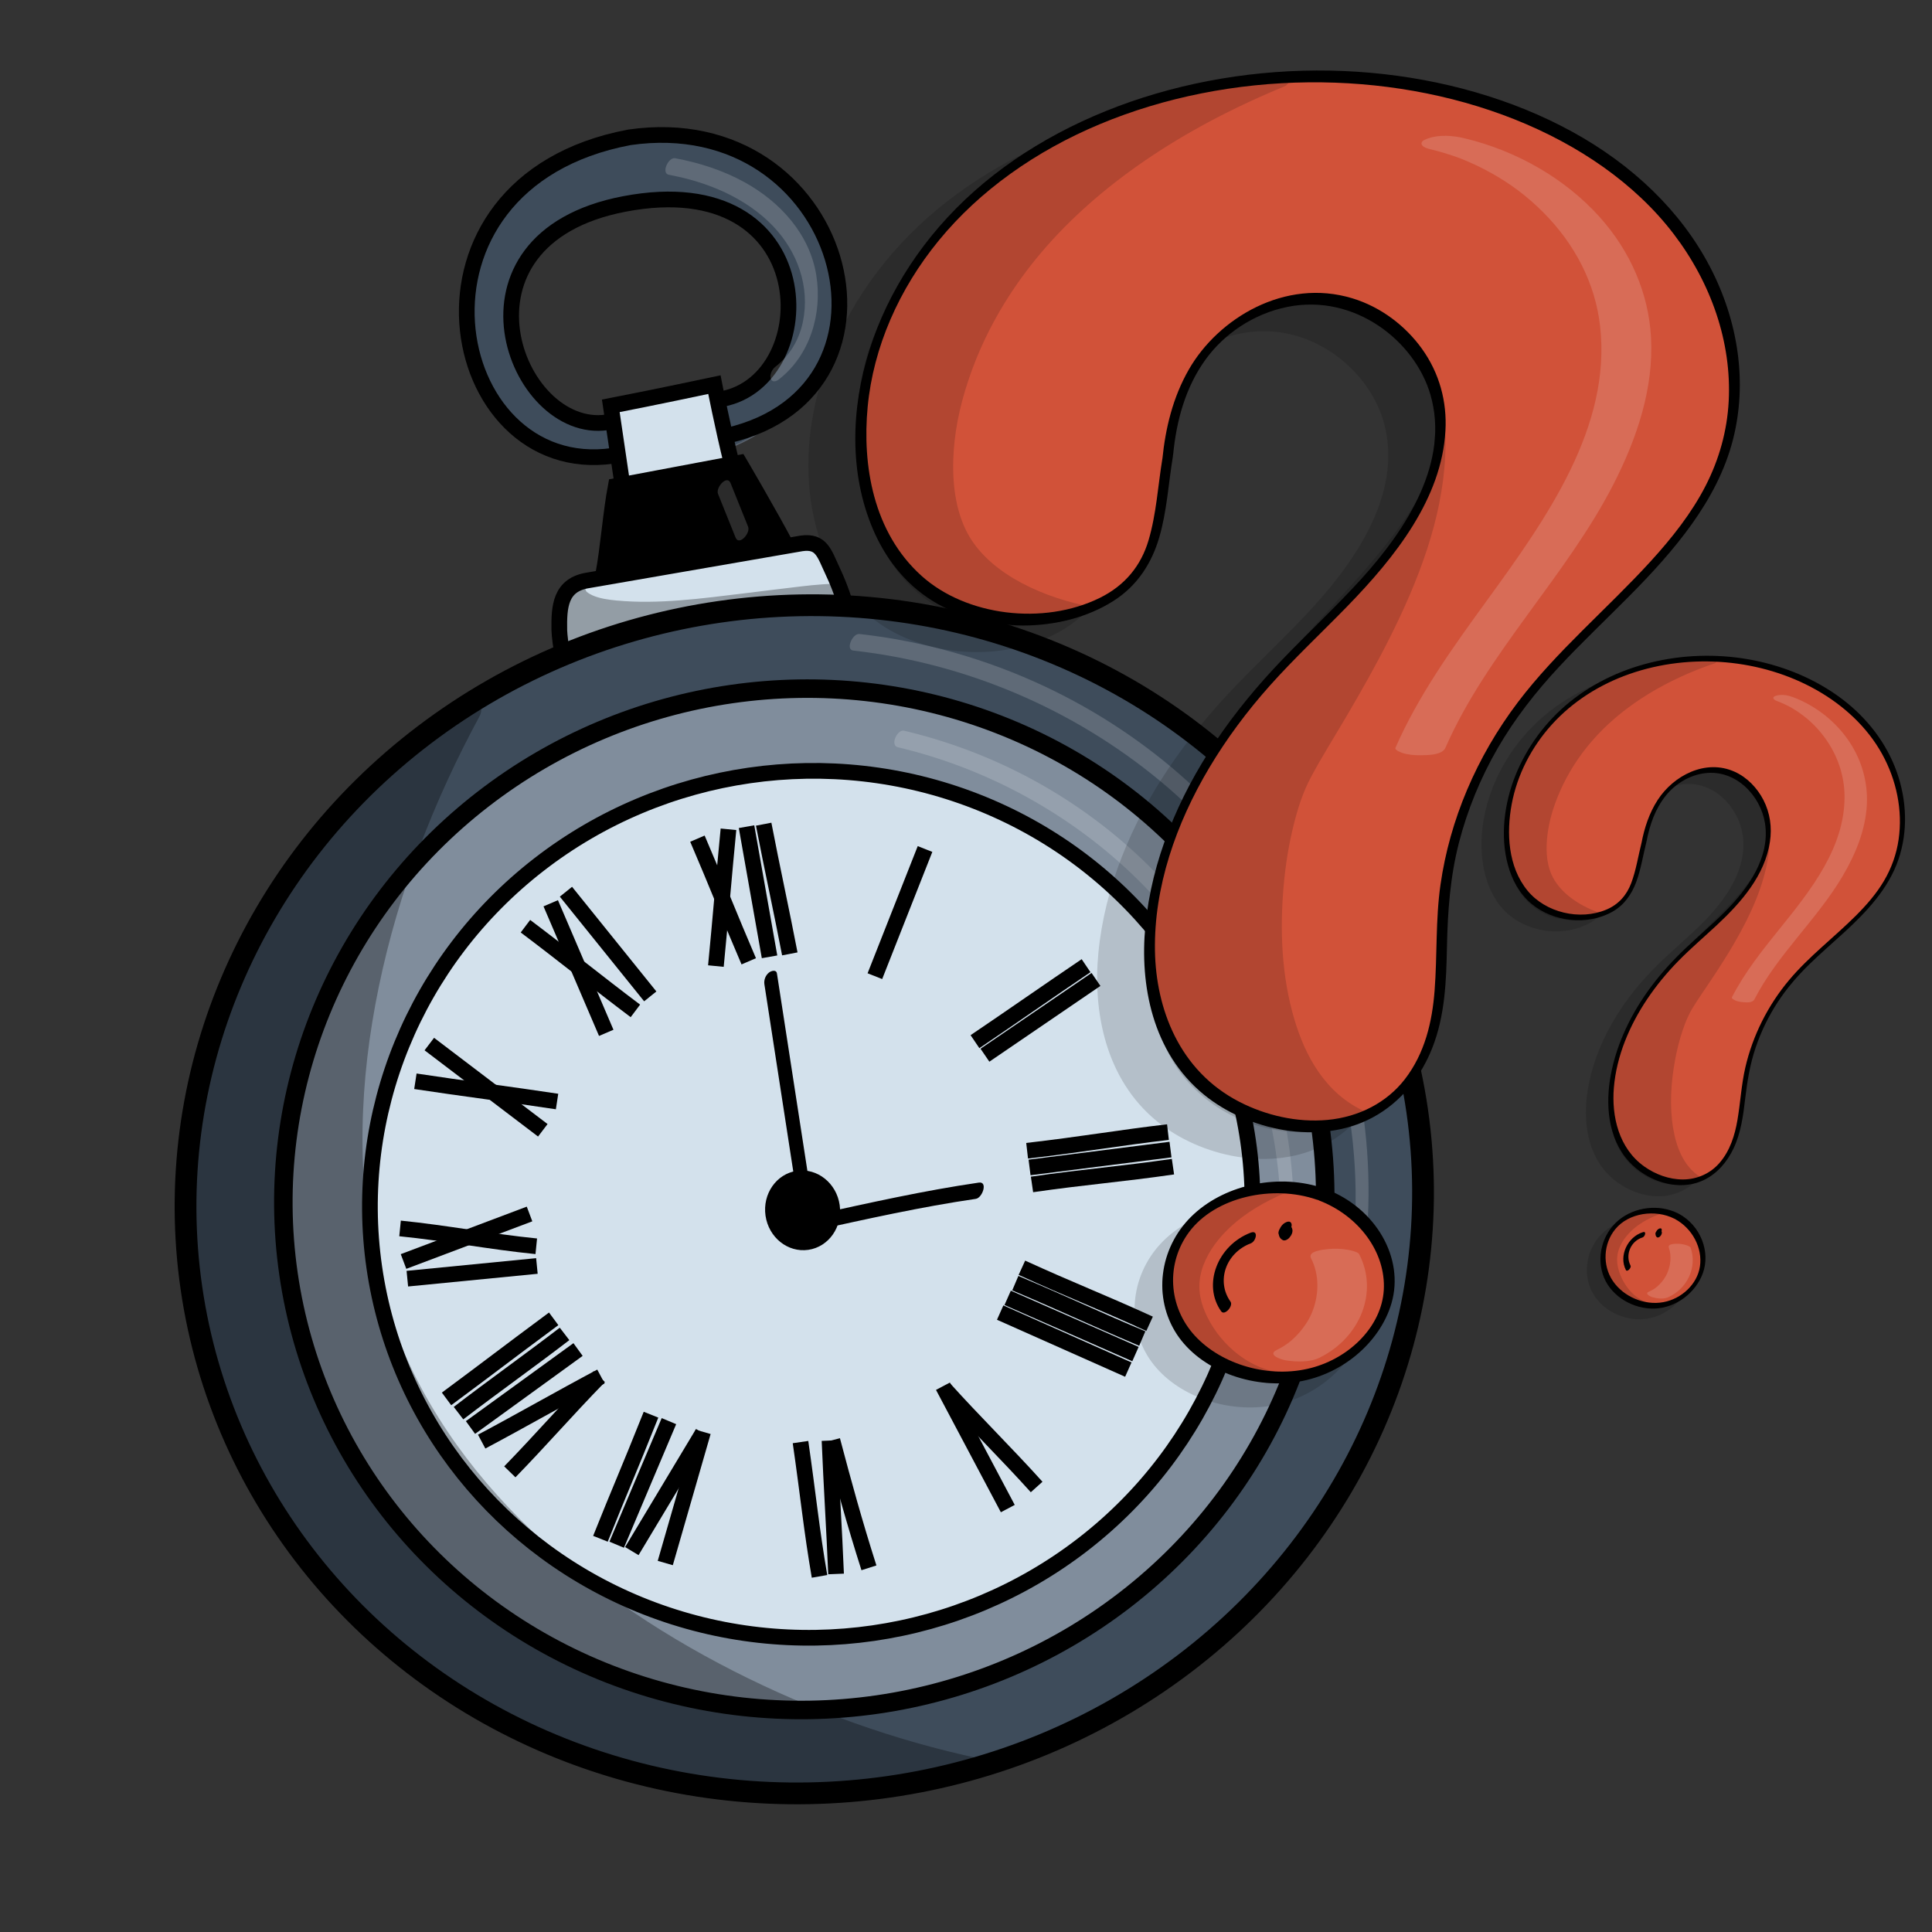 <?xml version="1.0" encoding="utf-8"?>
<!-- Generator: Adobe Adobe Illustrator 24.2.0, SVG Export Plug-In . SVG Version: 6.00 Build 0)  -->
<svg version="1.1" xmlns="http://www.w3.org/2000/svg" xmlns:xlink="http://www.w3.org/1999/xlink" x="0px" y="0px"
	 viewBox="0 0 1700.79 1700.79" style="enable-background:new 0 0 1700.79 1700.79;" xml:space="preserve">
<rect x="0" y="0" width="1700.79" height="1700.79" fill="#333333" stroke="none"/>
<style type="text/css">
	.st0{fill:#3E4C5B;stroke:#5B636E;stroke-width:1.062;stroke-miterlimit:10;}
	.st1{fill:#D3E1EC;stroke:#000000;stroke-width:13.818;stroke-miterlimit:10;}
	.st2{stroke:#000000;stroke-width:13.818;stroke-miterlimit:10;}
	.st3{fill:none;stroke:#000000;stroke-width:13.818;stroke-miterlimit:10;}
	.st4{fill:#3E4C5B;stroke:#000000;stroke-width:19.155;stroke-miterlimit:10;}
	.st5{fill:#808D9C;stroke:#000000;stroke-width:16.296;stroke-miterlimit:10;}
	.st6{stroke:#000000;stroke-width:1.431;stroke-miterlimit:10;}
	.st7{opacity:0.302;}
	.st8{opacity:0.169;}
	.st9{fill:#FFFFFF;}
	.st10{opacity:0.149;}
	.st11{fill:#D15238;}
	.st12{fill:#D15239;}
</style>
<g id="Ebene_4">
</g>
<g id="Ebene_8">
	<path class="st0" d="M643.28,393.65c55.04-21.27,92.64-78.63,90.6-135.83s-42.64-110.59-97.72-130.78s-121.48-6.94-165.52,31.61
		s-64.45,100.27-53.28,156.39c10.55,53.04,68.64,92.27,123.94,83.03c-2.33-9.32-4.67-18.64-7-27.96
		c-42.37-1.62-78.2-39.11-81.2-80.1c-3-40.99,23.77-81.52,61.55-100.56s84.31-17.9,123.13-1.65c32.69,13.69,55.08,47.54,54.35,82.18
		c-0.73,34.64-24.54,67.99-57.8,80.95C637.72,365.23,641.11,379.51,643.28,393.65z"/>
</g>
<g id="Ebene_6">
	<path class="st1" d="M547.04,420.7c-2.91-19.76-6.43-43.66-9.34-63.43c35.54-6.83,91.21-18.66,91.21-18.66s7.43,38.09,15.3,69.7"/>
	<path class="st1" d="M495.46,576.17c-1.51-3.57-3.02-17.75-3.08-21.38c-0.32-20.38,0.54-40.32,25.89-43.99l187.2-32.42
		c17.8-2.58,20.13,8.68,27.57,24.48c3.7,7.85,7.52,17.18,10.72,27.57"/>
	<path class="st2" d="M530.88,506.6c4.5-23.54,6.73-55.2,11.22-78.74c34.44-6.46,108.84-20.51,108.84-20.51s27.01,46,41.36,73.32"/>
	<path class="st3" d="M635.94,351.19c88.31-16.84,88.43-204.95-86.22-171.66c-162.02,30.89-96.31,204-15.45,192.28"/>
	<path class="st3" d="M640.61,383.44C812.25,343.62,743.82,93.39,554,120.91C341,161.13,391.04,422.79,539.68,401.24"/>
	<path class="st2" d="M687.93,1044.85c-32.51,4.71-26.22,46.16,4.89,39.8C721.73,1078.74,721.11,1038.33,687.93,1044.85z"/>
	<path class="st2" d="M662.99,869.37c-15.23,62.14-8.16,127.63,24.38,179.72C707.69,987.19,693.66,931.09,662.99,869.37z"/>
	<path class="st2" d="M675.55,1065.11c-47.09-5.02-66.43-5.36-133.66,21.17C607.68,1090.1,629.44,1087.41,675.55,1065.11z"/>
</g>
<g id="Ebene_5">
	
		<ellipse transform="matrix(0.99 -0.143 0.143 0.99 -144.041 112.527)" class="st4" cx="708.28" cy="1055.09" rx="545" ry="522.38"/>
	
		<ellipse transform="matrix(0.99 -0.143 0.143 0.99 -144.041 112.526)" class="st5" cx="708.28" cy="1055.09" rx="458.66" ry="449.25"/>
	
		<ellipse transform="matrix(0.99 -0.143 0.143 0.99 -144.608 113.445)" class="st1" cx="714.37" cy="1059.49" rx="388.51" ry="381.34"/>
</g>
<g id="Ebene_7">
	<path class="st3" d="M736.01,1385.6c-1.6-39.43-4.15-77.98-5.75-117.42"/>
	<path class="st3" d="M764.95,1380.2c-12.98-40.7-22.09-74.12-32.22-112.37"/>
	<path class="st3" d="M704.71,1269.5c6.6,45.5,9.78,78.12,16.74,118.22"/>
	<path class="st3" d="M585.66,1375.97c11.09-38.49,22.19-76.98,33.28-115.48"/>
	<path class="st3" d="M528.58,1354.63c17.24-43.25,24.24-58.34,44.52-109.24"/>
	<path class="st3" d="M542.89,1359.86c18.02-42.98,31.3-73.77,45.99-108.8"/>
	<path class="st3" d="M556.22,1365.46c20.81-34.65,41.62-69.3,62.43-103.95"/>
	<path class="st3" d="M887.19,1328.04c-19.03-35.91-25.43-47.97-57.1-107.71"/>
	<path class="st3" d="M880.48,1155.51c37.6,16.73,75.21,33.45,112.81,50.18"/>
	<path class="st3" d="M887.08,1142.53c36.74,16.26,75.76,33.24,112.5,49.5"/>
	<path class="st3" d="M893.8,1129.59c50.84,21.64,59.24,26.42,111.76,48.78"/>
	<path class="st3" d="M899.61,1116.04c44.23,20.21,69.39,29.65,112.4,49.31"/>
	<path class="st3" d="M912.58,1309.04c-25.78-28.7-55.69-58.1-81.47-86.8"/>
	<path class="st3" d="M904.2,1013.03c49.09-5.66,82.45-11.61,123.99-16.4"/>
	<path class="st3" d="M906.34,1027.74c41.36-5.25,82.72-10.5,124.08-15.74"/>
	<path class="st3" d="M908.5,1042.69c45.62-6.61,78.97-9.11,124.09-15.65"/>
	<path class="st3" d="M867.07,928.92c32.59-22.23,65.17-44.47,97.76-66.7"/>
	<path class="st3" d="M858.3,917.01c32.14-21.7,65.65-45.19,97.79-66.89"/>
	<path class="st3" d="M770.18,859.35c20.58-51.93,21.41-54.59,44.15-111.95"/>
	<path class="st3" d="M613.96,738.29c16.47,38.37,28.7,69.61,45.18,107.98"/>
	<path class="st3" d="M630.22,850.46c4.07-41.68,7-78.74,11.07-120.42"/>
	<path class="st3" d="M657.19,727.74c6.75,38.19,13.51,76.39,20.26,114.58"/>
	<path class="st3" d="M672.28,725.55c7.28,37.9,15.73,76.28,23.01,114.18"/>
	<path class="st3" d="M462.56,815.36c33.56,25.24,63.23,49.32,96.79,74.56"/>
	<path class="st3" d="M533.69,909.24c-16.29-38.02-32.58-76.05-48.87-114.07"/>
	<path class="st3" d="M498.22,785.01c24.74,30.71,49.48,61.42,74.22,92.13"/>
	<path class="st3" d="M365.68,951.87c39.03,5.96,85.68,11.87,124.71,17.83"/>
	<path class="st3" d="M477.85,995.03c-33.3-25.31-66.61-50.61-99.91-75.92"/>
	<path class="st3" d="M355.24,1110.53c36.98-13.94,73.96-27.89,110.93-41.83"/>
	<path class="st3" d="M352.18,1081.42c40.72,4.07,79.18,11.64,119.91,15.71"/>
	<path class="st3" d="M358.59,1125.65c38.02-3.73,76.04-7.45,114.06-11.18"/>
	<path class="st3" d="M424.02,1269.08c36.25-19.28,68.76-38.02,105.01-57.3"/>
	<path class="st3" d="M414.18,1256.67c31.56-22.88,63.13-45.77,94.69-68.65"/>
	<path class="st3" d="M403.64,1244.03c30.05-23.1,63.3-46.66,93.35-69.76"/>
	<path class="st3" d="M393.1,1231.49c42.74-31.67,47.69-35.94,94.32-70.49"/>
	<path class="st3" d="M448.81,1295.7c28.19-28.98,48.73-52.95,78.77-83.84"/>
</g>
<g id="Ebene_9">
	<g>
		<g>
			<path d="M672.92,866.52c10.07,65.25,20.14,130.5,30.2,195.75c0.59,3.81,5.14,2.37,7.09,0.79c3.01-2.44,4.54-6.53,3.96-10.29
				c-10.07-65.25-20.14-130.5-30.2-195.75c-0.59-3.81-5.14-2.37-7.09-0.79C673.87,858.66,672.34,862.76,672.92,866.52L672.92,866.52
				z"/>
		</g>
	</g>
	<g>
		<g>
			<path d="M715.47,1083.57c47.64-10.45,95.25-21.14,143.55-28.18c5.89-0.86,10.86-15.51,2.7-14.32
				c-48.29,7.04-95.9,17.74-143.55,28.18C712.36,1070.52,707.53,1085.31,715.47,1083.57L715.47,1083.57z"/>
		</g>
	</g>
	
		<ellipse transform="matrix(0.99 -0.143 0.143 0.99 -145.449 112.415)" class="st6" cx="706.8" cy="1064.79" rx="32.25" ry="34.42"/>
</g>
<g id="Ebene_10">
	<g class="st7">
		<path d="M417.87,628.44c-95.32,175.61-146.32,402.76-61.23,581.65s304.59,303.34,503.44,345.4
			c-495.35,71.81-756.2-267.35-677.1-592.57c33.94-139.55,103.38-248.8,226.23-341.43"/>
		<g>
			<path d="M413.73,626.05c-41.5,76.61-73.31,158.93-91.16,244.3c-17.31,82.79-21.31,169.56-2.86,252.52
				c17.09,76.88,55.02,146.28,107.46,204.72c52.04,58,115.64,105.17,183.61,142.88c68.95,38.25,143.23,67.31,219.78,86.17
				c8.89,2.19,17.82,4.23,26.78,6.13c1.36-4.82,2.73-9.63,4.09-14.45c-58.43,8.42-117.64,11.73-176.6,8.17
				c-51.81-3.13-103.37-11.56-153.14-26.39c-44.4-13.23-87.33-31.79-127.08-55.64c-36.88-22.12-71.03-48.85-100.88-79.83
				c-28.38-29.46-52.91-62.6-72.64-98.44c-19.32-35.1-33.85-72.76-43.33-111.68c-9.58-39.34-13.82-79.86-12.88-120.33
				c1.02-43.99,8.63-87.38,20.8-129.62c15.43-53.58,37.62-105.07,67.68-152.1c30.56-47.81,68.98-90.18,112.03-127.03
				c11.5-9.84,23.32-19.28,35.39-28.4c2.7-2.04,5.1-6.9,3.96-10.29c-1.23-3.65-4.72-2.59-7.09-0.79
				c-47.65,36.01-91.31,77.6-127.31,125.38c-34.3,45.52-61.38,96.1-80.89,149.63c-16.94,46.47-29.34,95.05-33.95,144.36
				c-3.9,41.71-2.54,83.69,4.33,125.02c6.73,40.48,18.85,80.02,36,117.3c17.33,37.66,39.54,72.93,66.17,104.72
				c27.63,32.97,59.8,62.14,95.07,86.75c38,26.51,79.6,47.7,123.08,63.63c47.96,17.57,98.08,28.92,148.79,34.78
				c57.6,6.66,115.83,6.27,173.5,0.72c15.48-1.49,30.91-3.38,46.3-5.59c4.92-0.71,11.03-12.97,4.09-14.45
				c-75.3-16-148.46-42.23-217.04-77.15c-68.89-35.09-134.05-79.31-188.68-134.27c-53.31-53.64-95.58-117.56-117.65-190.26
				c-24.16-79.6-25.08-164.64-11.8-246.29c13.68-84.11,41.9-165.86,80.03-241.95c4.62-9.23,9.41-18.37,14.32-27.45
				c1.32-2.43,3.02-7.45-0.16-9.29C418.77,619.76,415.01,623.7,413.73,626.05L413.73,626.05z"/>
		</g>
	</g>
	<g class="st7">
		<path d="M508.66,522.3c10.22,34.8,204.21-4.67,223.07-0.57c-17.38,0.52-216.22,42.63-232.37,44.97
			c-13.42,1.95-2.32-37.93,9.48-44.49c4.02,2.23-0.17,15.55,3.85,17.78"/>
		<g>
			<path d="M503.13,527.05c3.27,10.43,15.97,13.44,25.43,15.03c16.43,2.77,33.48,2.23,50.06,1.41
				c38.98-1.92,77.67-7.43,116.38-12.08c7.25-0.87,15.05-1.8,21.71-2.31c3.96-0.3,8.34-0.89,12.28-0.08
				c1.83-4.86,3.65-9.71,5.48-14.57c-12.29,0.45-24.8,3.66-36.83,5.92c-22.34,4.19-44.63,8.65-66.92,13.13
				c-40.71,8.18-81.34,16.85-122.13,24.63c-2.24,0.43-4.48,0.87-6.73,1.23c-2.06,0.34-2.47-0.32-2.8-2.45
				c-0.85-5.47,1.19-11.7,3.1-16.75c1.11-2.94,2.22-5.36,3.91-8.06c0.83-1.32,2.18-2.89,2.88-3.31c-1.36,0.11-2.73,0.22-4.09,0.33
				c1.02,0.76,0.12,7.15,0.18,8.44c0.17,3.59,0.65,7.06,3.67,9.34c5,3.77,13.32-9.76,7.96-13.79c-1.02-0.76-0.12-7.15-0.18-8.44
				c-0.17-3.59-0.65-7.06-3.67-9.34c-1.07-0.81-3.1-0.26-4.09,0.33c-11.14,6.69-16.74,21.41-19.67,33.42
				c-1.85,7.61-4.43,26.02,8.34,24.86c12.9-1.18,25.95-4.9,38.61-7.46c48.76-9.85,97.47-19.98,146.33-29.38
				c10.28-1.98,20.57-3.93,30.89-5.72c3.56-0.62,7.12-1.22,10.69-1.74c1.19-0.17,2.39-0.33,3.58-0.48c0.46-0.06,0.93-0.1,1.39-0.15
				c-1.94,0.2-0.36,0.04,0.09,0.02c5.56-0.2,13.07-13.03,5.48-14.57c-3.29-0.67-6.88-0.28-10.2-0.07c-6.18,0.4-12.35,1.07-18.5,1.77
				c-17.02,1.93-34.01,4.2-51.02,6.23c-36.79,4.4-75.04,9.76-112.13,6.23c-6.58-0.63-13.86-1.63-19.55-3.91
				c-2.3-0.92-4.55-2.06-6.48-3.64c-0.6-0.49-2.26-3.01-2.42-3.52C511.77,509.84,501.34,521.34,503.13,527.05L503.13,527.05z"/>
		</g>
	</g>
</g>
<g id="Ebene_11">
	<g class="st8">
		<g>
			<path class="st9" d="M751.13,572.71c98.63,11,193.41,51.24,269.86,114.54c78.7,65.17,134.49,155.06,158.77,254.26
				c13.8,56.37,17.35,115.24,9.73,172.8c-0.4,3,0.54,6.42,4.23,5.74c3.46-0.63,6.5-5.34,6.93-8.58
				c13.84-104.59-7.43-212.42-59.29-304.26c-50.14-88.79-129.02-159.3-221.04-202.65c-51.55-24.29-107.08-40.13-163.72-46.44
				C750.48,557.46,744.08,571.93,751.13,572.71L751.13,572.71z"/>
		</g>
	</g>
	<g class="st8">
		<g>
			<path class="st9" d="M790.38,657.82c78.89,18.66,152.83,59.17,210.69,116c60.78,59.7,102.22,136.8,118.66,220.4
				c9.41,47.86,10.4,97.33,2.71,145.5c-0.48,3.01,0.6,6.41,4.23,5.74c3.53-0.65,6.41-5.33,6.93-8.58
				c14.08-88.22,0.1-179.76-39.28-259.92c-37.13-75.58-97.23-138.55-169.44-181.56c-40.04-23.85-83.68-41.42-129.04-52.15
				C789.97,641.85,783.26,656.13,790.38,657.82L790.38,657.82z"/>
		</g>
	</g>
	<g class="st8">
		<g>
			<path class="st9" d="M588.87,153.88c33.58,6.23,67.71,20.14,91.68,45.21c21.48,22.47,32.67,53.35,26.24,84.28
				c-3.29,15.83-11.55,29.68-24.34,39.62c-2.68,2.08-5.11,6.87-3.96,10.29c1.22,3.62,4.73,2.62,7.09,0.79
				c27.56-21.4,38.39-57.84,33.06-91.55c-5.73-36.21-31.7-64.67-62.97-81.97c-19.01-10.52-40.01-17.3-61.32-21.25
				C588.34,138.19,581.75,152.56,588.87,153.88L588.87,153.88z"/>
		</g>
	</g>
	<g class="st8">
		<g>
			<path class="st9" d="M632.08,434.77c5.16,12.82,10.31,25.64,15.47,38.46c3.07,7.63,13.29-3.94,11.05-9.5
				c-5.16-12.82-10.31-25.64-15.47-38.46C640.06,417.64,629.84,429.21,632.08,434.77L632.08,434.77z"/>
		</g>
	</g>
	<g>
		<g id="Ebene_2_Kopie">
			<g class="st10">
				<path d="M1140,1073.07c37.46,14.04,62.1,49.92,58.27,84.84c-3.83,34.92-35.84,66.23-75.7,74.03
					c-39.86,7.8-84.52-8.51-105.61-38.56c-21.09-30.05-17-71.55,9.66-98.14c26.66-26.59,73.89-36.23,111.65-22.81"/>
				<g>
					<path d="M1136.7,1077.97c35.17,13.44,59.06,45.76,57.1,78.93c-1.86,31.36-29.4,59.56-64.06,68.57
						c-36.55,9.51-78.7-2.81-102.21-28.36c-23.66-25.71-25.61-63.71-5.13-91.3c23.03-31.01,73.77-41.98,112.59-28.46
						c5.13,1.79,11.4-8.13,6.6-9.81c-39.26-13.68-86.04-4.07-114.85,22.35c-29.44,27-36.45,70.03-16.98,102.94
						c18.99,32.09,63.15,50.33,104.26,45.38c41.97-5.05,76.44-35.06,86.56-69.71c11.61-39.7-13.82-83.72-57.28-100.34
						C1138.26,1066.24,1131.89,1076.14,1136.7,1077.97L1136.7,1077.97z"/>
				</g>
			</g>
			<g class="st10">
				<path d="M986.72,425.23c3.17-32.49,12.28-65.38,33.81-92.24c21.53-26.86,57.06-46.87,95.05-46.66
					c55.07,0.3,100.64,43.89,109.12,90.59s-12.92,94.06-43.44,133.39c-30.52,39.34-70.02,72.88-103.87,110.16
					c-55.14,60.74-95.52,132.89-104.96,209.46c-6.2,50.3,2.53,104.7,40.14,143.65c37.6,38.96,109.44,55.73,157.91,26.95
					c30.76-18.26,46.67-50.38,52.64-82.06s3.56-64.05,5.97-96.07c4.95-66.06,30.9-130.87,74.29-185.6
					c53.73-67.78,134.12-121.42,167.07-198.35c34.88-81.45,6.75-177.48-60.26-242.47c-67-64.99-168.08-100.14-269.06-104.73
					c-110.98-5.04-225.09,26.22-307.02,90.65s-128.6,162.43-115.13,257.09c5.31,37.31,20.65,75.18,52.8,100.7
					c42.35,33.63,111.66,38.87,160.21,12.13s45.77-72.85,54.57-125.52"/>
				<g>
					<path d="M991.47,422.97c2.9-28.89,10.53-58.2,28.53-83.09c16.13-22.31,41.96-40.22,72.05-46.26
						c59.34-11.92,112.13,30.14,125.82,77.19c17.11,58.78-20.22,117.69-61.02,162.54c-22.08,24.28-46.47,46.9-69.27,70.68
						c-21.72,22.65-41.59,46.59-58.65,72.04c-33.36,49.76-56.43,105.2-61.98,162.62c-4.98,51.53,5.97,111.07,51.51,148.37
						c38.22,31.29,101.33,45.42,148.46,20.21c25.82-13.82,42.93-36.79,52.56-61.14c11.36-28.71,12.36-59.18,12.98-89.21
						c0.63-30.92,2.75-61.34,10.56-91.63c7.42-28.77,18.89-56.88,34.16-83.28c14.86-25.68,33.34-49.4,54.2-71.76
						c19.72-21.15,40.95-41.21,61.4-61.83c40.11-40.42,77.53-84.42,91.26-137.17c13.29-51.06,4.7-105.5-20.11-153.01
						c-25.63-49.08-68.23-89.66-120.86-118.61c-53.15-29.22-115.03-46.49-177.68-52.08c-63.54-5.68-128.72,0.63-189.17,18.36
						c-60.24,17.66-115.86,46.7-160.14,86.1c-43.68,38.87-75.51,87.37-92.02,139.45c-16.12,50.84-18.17,108.31,3.25,158.28
						c10.49,24.47,27.48,47.33,52.38,62.75c22.95,14.22,51.59,21.54,79.8,21.57c28.28,0.02,56.61-7.11,79.44-21.63
						c21.48-13.66,33.82-33.92,40.22-55.81c6.81-23.31,8.11-47.59,12.03-71.32c1.21-7.34-8.45-2.83-9.26,2.02
						c-3.95,23.92-5.23,48.41-12.21,71.9c-6.44,21.68-20.15,39.43-43.06,50.66c-49.51,24.26-117.43,15.93-156.77-19.51
						c-42.75-38.52-52.21-97.7-47.4-148.68c4.95-52.42,27.49-103.72,62.73-146.65c36.12-44.03,85.33-78.71,141.64-102.26
						c56.94-23.81,120.38-36.2,183.66-36.84c62.3-0.63,124.96,10.1,181.55,32.62c55.97,22.28,105.94,56.3,139.93,100.81
						c33.04,43.26,51.16,95.36,48.49,147.2c-1.33,25.83-8.29,51.17-20.46,74.82c-12.27,23.85-29.45,45.62-48.12,66.08
						c-38.25,41.94-83.12,79.37-117.03,124.2c-36.41,48.12-59.93,103.62-68.1,160.56c-4.44,31.01-2.79,62.22-5.2,93.33
						c-2.1,27.19-8.42,55.02-26.27,78.07c-15.63,20.19-40.03,33.14-68.12,35.73c-26.8,2.47-54.35-4.06-77.28-15.83
						c-53.37-27.4-73.67-82.39-74.51-133.16c-0.92-55.85,18.43-111.7,47.86-161.11c15.13-25.39,33.06-49.52,53.24-72.16
						c21.35-23.95,45.14-46.19,67.67-69.31c43.16-44.27,83.57-95.54,86.95-155.1c1.44-25.46-5.13-50.62-20.81-72.37
						c-14.16-19.65-35.52-36.47-61.13-44.25c-59.48-18.09-118.18,17.79-143.89,62.58c-14.15,24.65-20.61,51.65-23.35,78.87
						c-0.26,2.55,2.58,3.36,4.85,2.4C989.76,428.66,991.21,425.59,991.47,422.97L991.47,422.97z"/>
				</g>
			</g>
			<g class="st10">
				<path d="M1079.16,1150.15c-14.86-20.25-3.71-50.91,21.94-60.32"/>
				<g>
					<path d="M1083.25,1145.87c-12.67-17.79-4.46-42.85,17.93-51.37c4.66-1.77,6.99-12.07-0.18-9.34
						c-29.1,11.07-42.65,45.8-25.94,69.26C1078.01,1158.58,1085.94,1149.67,1083.25,1145.87L1083.25,1145.87z"/>
				</g>
			</g>
			<g class="st10">
				<path d="M1072.27,1119.52c2.06-0.29,3.7,2.27,2.31,3.6c-2.56-1.21-2.71-4.89-0.26-6.26"/>
				<g>
					<path d="M1070,1124.7c0.67-0.05,0.62,0.18,0.19-0.12c0.61,0.43-0.26-0.41,0.06-0.05c0.28,0.32,0.23,0.56,0.09-0.07
						c0.04,0.09,0.06,0.17,0.1,0.26c-0.38-1.61,0.19-3.13,1.72-4.55c1.91-0.66,3.82-1.31,5.73-1.96c-0.19-0.1-0.37-0.2-0.55-0.32
						c0.7,0.48,0.15,0.09,0.04-0.11c-0.26-0.49,0.26,0.66,0.05,0.14c-0.32-0.77-0.04,0.15-0.08,0.14c-0.1-0.03,0.04-0.51-0.03-0.57
						c0.07,0.06-0.15,1.13,0,0.41c-0.15,0.75-0.52,1.43-1.01,2.06c-0.14,0.17-1.38,1.26-0.7,0.84c2.32-1.43,4.13-4.91,3.28-7.32
						c-0.94-2.68-3.96-1.74-5.88-0.57c-4.94,3.04-7.99,11.8-1.75,15.1c1.93,1.02,4.63-0.71,5.73-1.96c2.09-2.37,3.63-5.51,2.42-8.48
						c-0.7-1.74-2.59-3.41-4.89-3.24c-3.06,0.22-5.48,2.39-6.45,4.85c-0.47,1.17-0.83,2.49-0.4,3.72
						C1067.98,1123.72,1068.84,1124.78,1070,1124.7L1070,1124.7z"/>
				</g>
			</g>
		</g>
		<g id="Ebene_2_1_">
			<g>
				<path class="st11" d="M1164.38,1051.86c37.46,14.04,62.1,49.92,58.27,84.84c-3.83,34.92-35.84,66.23-75.7,74.03
					c-39.86,7.8-84.52-8.51-105.61-38.56c-21.09-30.05-17-71.55,9.66-98.14c26.66-26.59,73.89-36.23,111.65-22.81"/>
				<g>
					<path d="M1161.08,1056.77c35.17,13.44,59.06,45.76,57.1,78.93c-1.86,31.36-29.4,59.56-64.06,68.57
						c-36.55,9.51-78.7-2.81-102.21-28.36c-23.66-25.71-25.61-63.71-5.13-91.3c23.03-31.01,73.77-41.98,112.59-28.46
						c5.13,1.79,11.4-8.13,6.6-9.81c-39.26-13.68-86.04-4.07-114.85,22.35c-29.44,27-36.45,70.03-16.98,102.94
						c18.99,32.09,63.15,50.33,104.26,45.38c41.97-5.05,76.44-35.06,86.56-69.71c11.61-39.7-13.82-83.72-57.28-100.34
						C1162.63,1045.03,1156.27,1054.93,1161.08,1056.77L1161.08,1056.77z"/>
				</g>
			</g>
			<g>
				<path class="st12" d="M1028.05,401.78c3.17-32.49,12.29-65.38,33.81-92.24c21.53-26.86,57.06-46.87,95.05-46.66
					c55.07,0.3,100.64,43.89,109.12,90.59c8.48,46.7-12.92,94.06-43.44,133.39c-30.52,39.34-70.02,72.88-103.87,110.16
					c-55.14,60.74-95.52,132.89-104.96,209.46c-6.2,50.3,2.53,104.7,40.14,143.65c37.6,38.95,109.44,55.73,157.91,26.95
					c30.76-18.26,46.67-50.38,52.64-82.06c5.98-31.68,3.56-64.05,5.97-96.07c4.95-66.06,30.9-130.87,74.29-185.6
					c53.73-67.78,134.12-121.42,167.07-198.35c34.88-81.45,6.75-177.48-60.26-242.47c-67-64.99-168.08-100.14-269.06-104.73
					C1071.51,62.75,957.4,94,875.47,158.43s-128.62,162.44-115.16,257.1c5.31,37.31,20.65,75.18,52.8,100.7
					c42.35,33.63,111.66,38.87,160.21,12.13c48.55-26.74,45.77-72.85,54.57-125.52"/>
				<g>
					<path d="M1032.81,399.51c2.9-28.89,10.53-58.2,28.53-83.09c16.13-22.31,41.96-40.22,72.05-46.26
						c59.34-11.92,112.13,30.14,125.82,77.19c17.11,58.78-20.22,117.69-61.02,162.54c-22.08,24.28-46.47,46.9-69.27,70.68
						c-21.72,22.65-41.59,46.59-58.65,72.03c-33.36,49.76-56.43,105.2-61.98,162.62c-4.98,51.53,5.97,111.07,51.51,148.37
						c38.22,31.29,101.33,45.42,148.46,20.21c25.82-13.82,42.93-36.79,52.56-61.14c11.36-28.71,12.36-59.18,12.98-89.21
						c0.63-30.92,2.75-61.34,10.56-91.63c7.42-28.77,18.89-56.88,34.16-83.28c14.86-25.68,33.34-49.4,54.2-71.76
						c19.72-21.15,40.95-41.21,61.4-61.83c40.11-40.42,77.53-84.42,91.26-137.17c13.29-51.06,4.7-105.5-20.11-153.01
						c-25.63-49.08-68.23-89.66-120.86-118.61c-53.15-29.22-115.03-46.49-177.68-52.08c-63.54-5.68-128.72,0.63-189.17,18.36
						c-60.24,17.66-115.86,46.7-160.14,86.1c-43.68,38.87-75.51,87.37-92.02,139.45c-16.12,50.84-18.17,108.31,3.25,158.28
						c10.49,24.47,27.48,47.33,52.38,62.75c22.95,14.22,51.59,21.54,79.8,21.57c28.28,0.02,56.61-7.11,79.44-21.63
						c21.48-13.66,33.82-33.92,40.22-55.81c6.81-23.31,8.11-47.59,12.03-71.32c1.21-7.34-8.45-2.83-9.26,2.02
						c-3.95,23.92-5.23,48.41-12.21,71.9c-6.44,21.68-20.15,39.43-43.06,50.66c-49.51,24.26-117.43,15.93-156.77-19.51
						c-42.75-38.52-52.21-97.7-47.4-148.68c4.95-52.42,27.49-103.72,62.73-146.65c36.12-44.03,85.33-78.71,141.64-102.26
						c56.94-23.81,120.38-36.2,183.66-36.84c62.3-0.63,124.96,10.1,181.55,32.62c55.97,22.28,105.94,56.3,139.93,100.81
						c33.04,43.26,51.16,95.36,48.49,147.2c-1.33,25.83-8.29,51.17-20.46,74.82c-12.27,23.85-29.45,45.62-48.12,66.08
						c-38.25,41.94-83.12,79.37-117.03,124.2c-36.41,48.12-59.93,103.62-68.1,160.56c-4.44,31.01-2.79,62.22-5.2,93.33
						c-2.1,27.19-8.42,55.02-26.27,78.07c-15.63,20.19-40.03,33.14-68.12,35.73c-26.8,2.47-54.35-4.06-77.28-15.83
						c-53.37-27.4-73.67-82.39-74.51-133.16c-0.92-55.85,18.43-111.7,47.86-161.11c15.13-25.39,33.06-49.52,53.24-72.16
						c21.35-23.95,45.14-46.19,67.67-69.31c43.16-44.27,83.57-95.54,86.95-155.1c1.44-25.46-5.13-50.62-20.81-72.37
						c-14.16-19.65-35.52-36.47-61.13-44.25c-59.48-18.09-118.18,17.79-143.89,62.58c-14.15,24.65-20.61,51.65-23.35,78.87
						c-0.26,2.55,2.58,3.36,4.85,2.4C1031.11,405.21,1032.55,402.13,1032.81,399.51L1032.81,399.51z"/>
				</g>
			</g>
			<g>
				<g>
					<path d="M1083.25,1145.87c-12.67-17.79-4.46-42.85,17.93-51.37c4.66-1.77,6.99-12.07-0.18-9.34
						c-29.1,11.07-42.65,45.8-25.94,69.26C1078.01,1158.58,1085.94,1149.67,1083.25,1145.87L1083.25,1145.87z"/>
				</g>
			</g>
			<g>
				<path class="st11" d="M1130.25,1083.18c2.06-0.29,3.7,2.27,2.31,3.6c-2.56-1.21-2.71-4.89-0.26-6.26"/>
				<g>
					<path d="M1127.98,1088.36c0.67-0.05,0.62,0.18,0.19-0.12c0.61,0.43-0.26-0.41,0.06-0.05c0.28,0.32,0.23,0.56,0.09-0.07
						c0.04,0.09,0.06,0.17,0.1,0.26c-0.38-1.61,0.19-3.13,1.72-4.55c1.91-0.66,3.82-1.31,5.73-1.96c-0.19-0.1-0.37-0.2-0.55-0.32
						c0.7,0.48,0.15,0.09,0.04-0.11c-0.26-0.49,0.26,0.66,0.05,0.14c-0.32-0.77-0.04,0.15-0.08,0.14c-0.1-0.03,0.04-0.51-0.03-0.57
						c0.07,0.06-0.15,1.13,0,0.41c-0.15,0.75-0.52,1.43-1.01,2.06c-0.14,0.17-1.38,1.26-0.7,0.84c2.32-1.43,4.13-4.91,3.28-7.32
						c-0.94-2.68-3.96-1.74-5.88-0.57c-4.94,3.04-7.99,11.8-1.75,15.1c1.93,1.02,4.63-0.71,5.73-1.96c2.09-2.37,3.63-5.51,2.42-8.48
						c-0.7-1.74-2.59-3.41-4.89-3.24c-3.06,0.22-5.48,2.39-6.45,4.85c-0.47,1.17-0.83,2.49-0.4,3.72
						C1125.95,1087.37,1126.83,1088.44,1127.98,1088.36L1127.98,1088.36z"/>
				</g>
			</g>
		</g>
		<g id="Ebene_4_1_">
			<g class="st10">
				<path d="M1130.25,1045.21c-45.52,0.91-100.03,41.94-102.35,80.96c-2.32,39.02,45.99,81.36,91.16,86.24
					c-37.83-7.78-72.61-51.26-67.72-84.38c4.89-33.12,35.25-63.84,80.32-82.71"/>
				<g>
					<path d="M1132.52,1040.03c-20.1,0.54-39.31,7.47-55.71,17.16c-17.18,10.14-32.29,23.46-42.35,39.21
						c-9.69,15.16-13.95,32.07-9.42,49.11c4.56,17.16,16.52,32.72,31.1,44.86c16.56,13.79,37.51,24.57,60.66,27.23
						c4.95,0.57,10.45-9.09,4.54-10.36c-30.01-6.43-53.46-32.08-62.21-56.52c-4.38-12.25-4.42-24.57,0.18-36.78
						c4.79-12.7,13.28-24,23.78-33.78c13.66-12.73,30.67-22.55,48.68-30.16c2.69-1.14,4.82-4.38,4.66-6.94
						c-0.15-2.51-2.27-3.49-4.85-2.4c-33.8,14.28-64.72,37.18-78.68,67.9c-6.12,13.48-8.44,27.77-5,42.02
						c3.51,14.55,11.95,28.4,22.83,39.88c11.92,12.57,27.5,23.15,46.07,27.13c1.51-3.45,3.03-6.91,4.54-10.36
						c-36.63-4.21-71.29-30.16-84.02-59.57c-6.2-14.3-6.08-28.8,1.06-42.8c7.14-13.98,19.73-25.88,33.64-35.17
						c15.86-10.59,35.6-18.74,55.97-19.29C1133.12,1050.26,1138.08,1039.88,1132.52,1040.03L1132.52,1040.03z"/>
				</g>
			</g>
			<g class="st10">
				<path d="M1256.71,431.91c-28.71,52.18-66.58,86.63-106.89,132.82c-40.3,46.19-77.94,83.73-103.71,137.03
					c-25.76,53.3-38.59,155.53-18.23,210.52c20.36,54.99,90.05,97.94,170.77,71.29c-97.48-42.97-83.82-235.83-48.28-300.69
					c34.51-62.98,122.07-186.31,117.16-298.94"/>
				<g>
					<path d="M1252.53,431.58c-27.18,49.15-69.71,89.8-107.51,132.92c-37.9,43.24-77.86,85.32-102.47,135.66
						c-9.33,19.09-15.35,39.4-19.87,59.69c-5.11,22.94-8.18,46.27-9.23,69.6c-1.85,41.02,0.96,86.07,30.06,120.45
						c14.33,16.92,33.97,30.77,56.55,38.79c24.23,8.59,50.9,10.26,76.45,5.42c7.17-1.36,14.18-3.22,21.04-5.46
						c3.01-0.98,9.33-7.81,4.42-10c-35.29-15.73-52.96-49.3-62.38-80.85c-11.48-38.45-13.02-79.12-9.51-118.55
						c1.62-18.22,4.55-36.41,9.07-54.28c3.54-13.99,7.92-27.75,14.92-40.85c9.54-17.86,20.65-35.46,31.01-53.1
						c13.43-22.84,26.47-45.87,38.26-69.38c25.38-50.57,46.21-104.47,48.9-159.89c0.33-6.71,0.34-13.41,0.07-20.11
						c-0.1-2.47-2.34-3.47-4.85-2.4c-2.68,1.14-4.77,4.39-4.66,6.94c2.27,55.72-16.99,110.56-41.36,161.61
						c-21,44-47.61,85.55-71.66,128.3c-16.82,29.89-24.17,62.95-27.99,95.8c-4.69,40.24-4.09,81.53,5.55,121.23
						c8.03,33.03,23.54,68.9,56.68,89.36c3.61,2.23,7.4,4.21,11.35,5.97c1.47-3.33,2.95-6.67,4.42-10
						c-25.32,8.24-52.62,10.56-78.95,4.55c-23.26-5.31-44.44-17.04-60.42-32.4c-15.37-14.76-25.82-32.47-31.13-51.71
						c-5.57-20.15-6.88-41.12-6.66-61.76c0.25-22.96,2.7-45.9,7.08-68.55c3.91-20.25,9.2-40.47,17.52-59.74
						c20.84-48.26,58.74-88.87,94.64-129.37c19.03-21.46,38.46-42.63,57.62-64c18.54-20.67,36.19-42.01,50.69-64.98
						c3.79-6,7.33-12.11,10.74-18.27c1-1.8,0.95-5.12-1.91-5.51C1255.89,426.3,1253.57,429.68,1252.53,431.58L1252.53,431.58z"/>
				</g>
			</g>
			<g class="st10">
				<path d="M1132.33,67.97c-69.2,10.22-166.1,32.2-220.96,66.91C856.51,169.6,800.12,237.76,775.2,292.2
					c-24.92,54.45-20.67,141.22,10.15,193.39s89.22,74.04,165.86,52.35c-47.41-10.38-95.72-36.52-109.15-76.89
					s-7.62-83.82,5.48-124.27c35.38-109.2,131.17-202.86,283.47-265.54"/>
				<g>
					<path d="M1133.45,62.87c-60.57,8.98-121.79,22.32-177.52,44.99c-26.36,10.72-50.2,24.39-71.47,41.54
						c-23.99,19.34-45.04,41.32-63.73,64.53c-18.11,22.49-34.24,46.31-46.67,71.51c-11.27,22.88-16.88,47.23-18.94,71.95
						c-2.18,26.19-0.35,52.73,5.46,78.51c5.31,23.54,14.19,47.11,29.62,67.27c13.86,18.1,33.41,33.08,57.08,41.02
						c25.49,8.56,53.39,8.84,79.97,4.12c7.73-1.37,15.33-3.19,22.83-5.29c3.64-1.02,9.48-8.93,3.39-10.28
						c-41.79-9.27-86.57-30.94-103.54-66.87c-10.25-21.7-11.92-46.78-10.28-69.91c1.64-23.05,7.3-45.97,15.19-68
						c11.98-33.46,29.8-65.16,52.5-94.23c24.1-30.85,53.74-58.42,86.63-82.49c36.55-26.76,77.14-49.21,119.86-67.99
						c5.72-2.51,11.48-4.95,17.27-7.35c4.57-1.89,6.87-12.25-0.18-9.34c-45.58,18.8-89.05,41.53-128.41,68.85
						c-35.38,24.55-67.4,52.91-93.83,84.73c-25.08,30.21-45.26,63.37-59,98.56c-17.48,44.77-27.39,94.47-13.69,140.99
						c11.81,40.12,52.54,66.36,96.47,79.2c5.43,1.59,10.92,2.99,16.47,4.22c1.13-3.43,2.26-6.85,3.39-10.28
						c-26.62,7.45-55.13,10.95-82.76,5.64c-23.46-4.51-44.48-15.76-60.17-31.33c-17.47-17.35-28.14-38.73-35.02-60.7
						c-7.59-24.27-10.8-49.53-10.59-74.63c0.2-24.18,3.47-48.87,12.46-71.88c9.29-23.77,23.88-46.24,39.51-67.32
						c31.72-42.8,72.09-84.34,124.82-108.68c26.47-12.22,54.8-21.33,83.45-28.98c28.68-7.66,57.91-13.82,87.39-18.77
						c6.58-1.11,13.18-2.14,19.79-3.13C1136.07,72.34,1140.15,61.89,1133.45,62.87L1133.45,62.87z"/>
				</g>
			</g>
		</g>
		<g id="Ebene_5_1_">
			<g class="st10">
				<g>
					<path class="st9" d="M1257.82,131.04c4.94,1.18,9.83,2.48,14.65,3.96c2.41,0.74,4.8,1.52,7.17,2.33
						c1.19,0.41,2.37,0.82,3.55,1.25c0.52,0.19,5.39,2.05,2.41,0.88c9.29,3.67,18.28,7.92,26.86,12.69
						c17.42,9.68,32.09,20.76,45.81,34.49c28.33,28.32,46.01,62.91,50.29,100.08c10.24,88.81-46.75,169.2-99.24,241.41
						c-30.39,41.8-60.61,83.84-80.86,130.15c-0.94,2.16,5.54,4.39,6.44,4.67c4.7,1.49,10.61,2,15.56,1.93
						c6.7-0.09,19.17-0.12,22-6.61c36.39-83.23,106.68-151.24,148.11-232.34c20.64-40.39,35.25-84.22,32.88-128.69
						c-2.06-38.59-17.93-75.88-45.47-106.46c-29.75-33.04-72.11-57.95-119.06-69.12c-9.7-2.3-21.52-3.28-31.12,0
						c-2.31,0.79-6.44,2.02-6.44,4.67C1251.37,128.86,1255.69,130.54,1257.82,131.04L1257.82,131.04z"/>
				</g>
			</g>
			<g class="st10">
				<g>
					<path class="st9" d="M1154.12,1107.68c7.34,14.27,7.04,31.16,1.62,45.85c-2.63,7.14-6.92,13.87-12.18,19.83
						c-6.05,6.85-11.54,11.02-19.73,15.11c-8.36,4.18,3.57,8.33,7.89,9.04c9.25,1.53,21.6,1.87,30.1-2.37
						c36.11-18.02,51.58-58.22,34.73-90.97c-1.16-2.27-8.05-3.57-10.11-3.95c-5.33-0.97-11.55-1.21-16.95-0.66
						C1164.89,1100.01,1150.88,1101.37,1154.12,1107.68L1154.12,1107.68z"/>
				</g>
			</g>
		</g>
	</g>
	<g>
		<g id="Ebene_2_Kopie_1_">
			<g class="st10">
				<path d="M1464.45,1080.42c16.13,8.65,25.42,27.6,21.98,44.81c-3.44,17.2-19.36,31.36-37.64,33.47
					c-18.28,2.11-37.53-7.99-45.52-23.88c-7.99-15.89-4.11-36.36,9.18-48.4c13.28-12.04,34.96-14.74,51.26-6.38"/>
				<g>
					<path d="M1462.73,1082.71c15.13,8.25,24.26,25.4,21.75,41.81c-2.38,15.52-16.14,28.33-32.14,31.27
						c-16.88,3.1-35.2-4.9-44.5-18.66c-9.36-13.85-8.36-32.84,2.2-45.66c11.87-14.41,35.19-17.61,51.96-9.15
						c2.22,1.12,5.52-3.54,3.45-4.59c-16.95-8.55-38.43-5.85-52.67,6.01c-14.55,12.13-19.82,33.22-12.7,50.46
						c6.95,16.81,25.87,27.85,44.58,27.22c19.09-0.65,36.05-14.05,42.3-30.83c7.17-19.24-2.08-42.27-20.77-52.47
						C1464,1076.94,1460.66,1081.58,1462.73,1082.71L1462.73,1082.71z"/>
				</g>
			</g>
			<g class="st10">
				<path d="M1427.56,751.26c3.02-16.02,8.74-31.99,19.73-44.39c10.99-12.41,27.93-20.78,44.98-18.99
					c24.71,2.6,43.02,26.32,44.53,49.93c1.51,23.61-10.44,46.22-26.08,64.44c-15.64,18.21-35.03,33.15-52.07,50.19
					c-27.75,27.77-49.44,61.87-57.45,99.55c-5.27,24.75-4.02,52.21,10.94,73.26c14.96,21.06,46.39,32.6,69.58,20.44
					c14.71-7.72,23.44-22.99,27.68-38.49c4.24-15.5,4.76-31.71,7.42-47.54c5.48-32.65,20.32-63.74,42.51-89.04
					c27.47-31.33,66.21-54.45,84.8-91.26c19.68-38.98,11.78-88.01-15.11-123.32c-26.88-35.32-70.54-57.3-115.65-64.08
					c-49.58-7.44-102.36,3.03-142.33,31.45c-39.96,28.41-65.75,75.1-64.37,122.8c0.54,18.8,5.57,38.32,18.74,52.45
					c17.36,18.62,48.22,24.31,71.34,13.16s24.14-34.21,30.69-60.02"/>
				<g>
					<path d="M1429.81,750.34c2.73-14.25,7.6-28.49,16.91-40.07c8.34-10.38,20.82-18.15,34.63-19.81
						c27.23-3.29,48.86,19.98,52.69,44c4.78,30.01-14.88,57.66-35.41,78.16c-11.11,11.1-23.18,21.27-34.59,32.08
						c-10.87,10.3-20.97,21.33-29.89,33.23c-17.43,23.27-30.52,49.83-35.85,78.16c-4.78,25.42-2.8,55.53,15.81,76.11
						c15.62,17.27,43.26,27.11,65.66,16.66c12.27-5.73,21.09-16.4,26.62-28.08c6.52-13.78,8.47-28.9,10.23-43.81
						c1.81-15.36,4.26-30.4,9.26-45.12c4.75-13.99,11.28-27.46,19.44-39.92c7.94-12.12,17.41-23.1,27.87-33.3
						c9.9-9.65,20.42-18.68,30.62-28.03c20-18.33,38.97-38.56,47.74-64.19c8.48-24.81,7.31-52.29-1.49-77.03
						c-9.09-25.56-26.22-47.65-48.42-64.39c-22.43-16.91-49.36-28.25-77.22-33.82c-28.25-5.65-57.83-5.41-85.85,0.72
						c-27.92,6.11-54.33,18.08-76.15,35.71c-21.53,17.4-38.21,40.11-48.19,65.29c-9.75,24.58-13.5,53.08-6.34,78.9
						c3.5,12.64,10.01,24.77,20.43,33.55c9.6,8.1,22.1,13.01,34.77,14.28c12.7,1.27,25.77-1.02,36.74-7.23
						c10.32-5.84,16.86-15.37,20.81-25.98c4.21-11.3,5.99-23.32,8.92-34.95c0.91-3.6-3.65-1.78-4.26,0.59
						c-2.95,11.72-4.73,23.86-9.03,35.23c-3.96,10.5-10.99,18.72-21.83,23.29c-23.43,9.87-53.51,2.7-69.43-16.68
						c-17.3-21.07-18.63-50.94-13.95-76.09c4.8-25.86,17.46-50.39,35.39-70.17c18.39-20.3,42.2-35.37,68.64-44.58
						c26.74-9.31,55.84-12.66,84.28-10.16c28,2.46,55.61,10.58,79.91,24.31c24.03,13.58,44.79,32.73,57.86,56.38
						c12.71,22.99,18.27,49.72,14.52,75.4c-1.87,12.8-6.24,25.09-12.88,36.32c-6.68,11.32-15.47,21.39-24.86,30.74
						c-19.24,19.17-41.23,35.79-58.67,56.59c-18.72,22.32-32.02,48.89-38.49,76.86c-3.52,15.23-4.32,30.83-6.94,46.21
						c-2.28,13.43-6.49,27-15.64,37.68c-8.01,9.35-19.61,14.71-32.35,14.75c-12.15,0.04-24.2-4.44-33.92-11.31
						c-22.61-16.01-29.02-44.27-26.89-69.57c2.34-27.83,13.78-54.76,29.43-78.04c8.04-11.96,17.29-23.17,27.46-33.54
						c10.77-10.97,22.54-20.98,33.8-31.47c21.56-20.11,42.24-43.82,46.69-73.31c1.9-12.6,0.19-25.41-5.78-36.94
						c-5.39-10.41-14.15-19.72-25.27-24.74c-25.82-11.65-53.94,3.6-67.69,24.74c-7.57,11.63-11.8,24.78-14.37,38.2
						c-0.24,1.26,0.99,1.79,2.06,1.41C1428.76,753.1,1429.56,751.63,1429.81,750.34L1429.81,750.34z"/>
				</g>
			</g>
			<g class="st10">
				<path d="M1433.33,1116.06c-5.68-10.74,0.84-25.5,12.82-29.04"/>
				<g>
					<path d="M1435.38,1114.11c-4.81-9.42,0.11-21.52,10.59-24.76c2.18-0.68,3.73-5.69,0.38-4.66
						c-13.61,4.21-21.41,20.89-15.06,33.31C1432.4,1120.2,1436.4,1116.12,1435.38,1114.11L1435.38,1114.11z"/>
				</g>
			</g>
			<g class="st10">
				<path d="M1431.75,1100.51c0.94-0.05,1.55,1.29,0.86,1.9c-1.09-0.72-0.98-2.56,0.19-3.13"/>
				<g>
					<path d="M1430.47,1102.99c0.3,0.01,0.27,0.12,0.09-0.05c0.25,0.24-0.1-0.21,0.03-0.02c0.11,0.17,0.08,0.29,0.04-0.03
						c0.01,0.05,0.02,0.09,0.03,0.14c-0.09-0.82,0.24-1.55,1-2.19c0.89-0.24,1.78-0.48,2.67-0.72c-0.08-0.06-0.16-0.12-0.23-0.19
						c0.29,0.27,0.06,0.05,0.03-0.05c-0.09-0.26,0.09,0.34,0.02,0.07c-0.1-0.4-0.03,0.07-0.04,0.06c-0.04-0.02,0.05-0.25,0.02-0.29
						c0.03,0.03-0.12,0.56-0.02,0.2c-0.1,0.37-0.3,0.69-0.56,0.98c-0.07,0.08-0.68,0.57-0.35,0.39c1.11-0.61,2.1-2.26,1.83-3.49
						c-0.29-1.38-1.69-1.04-2.61-0.54c-2.37,1.29-4.17,5.52-1.53,7.44c0.82,0.59,2.11-0.15,2.67-0.72c1.05-1.09,1.9-2.58,1.5-4.11
						c-0.23-0.9-0.99-1.81-2.04-1.83c-1.39-0.03-2.58,0.95-3.14,2.13c-0.27,0.56-0.49,1.2-0.36,1.83
						C1429.61,1102.41,1429.95,1102.98,1430.47,1102.99L1430.47,1102.99z"/>
				</g>
			</g>
		</g>
		<g id="Ebene_2_2_">
			<g>
				<path class="st11" d="M1476.44,1070.95c16.13,8.65,25.42,27.6,21.98,44.81c-3.44,17.2-19.36,31.36-37.64,33.47
					c-18.28,2.11-37.53-7.99-45.52-23.88c-7.99-15.89-4.11-36.36,9.18-48.4c13.28-12.04,34.96-14.74,51.26-6.38"/>
				<g>
					<path d="M1474.72,1073.24c15.13,8.25,24.26,25.4,21.75,41.81c-2.38,15.52-16.14,28.33-32.14,31.27
						c-16.88,3.1-35.2-4.9-44.5-18.66c-9.36-13.85-8.36-32.84,2.2-45.66c11.87-14.41,35.19-17.61,51.96-9.15
						c2.22,1.12,5.52-3.54,3.45-4.59c-16.95-8.55-38.43-5.85-52.67,6.01c-14.55,12.13-19.82,33.22-12.7,50.46
						c6.94,16.81,25.87,27.85,44.58,27.22c19.09-0.65,36.05-14.05,42.3-30.83c7.17-19.24-2.08-42.27-20.77-52.47
						C1476,1067.47,1472.65,1072.11,1474.72,1073.24L1474.72,1073.24z"/>
				</g>
			</g>
			<g>
				<path class="st12" d="M1447.28,741.42c3.02-16.02,8.74-31.99,19.73-44.39c10.99-12.41,27.93-20.78,44.98-18.99
					c24.71,2.6,43.02,26.32,44.53,49.93s-10.44,46.22-26.08,64.44c-15.64,18.21-35.03,33.15-52.07,50.19
					c-27.75,27.77-49.44,61.87-57.45,99.55c-5.27,24.75-4.02,52.21,10.94,73.26c14.96,21.05,46.39,32.6,69.58,20.44
					c14.71-7.72,23.44-22.99,27.68-38.49c4.24-15.5,4.76-31.71,7.42-47.54c5.48-32.65,20.32-63.74,42.51-89.04
					c27.47-31.33,66.21-54.45,84.8-91.26c19.68-38.98,11.78-88.01-15.11-123.32c-26.88-35.32-70.54-57.3-115.65-64.08
					c-49.57-7.45-102.35,3.03-142.31,31.44c-39.96,28.41-65.76,75.1-64.38,122.8c0.54,18.8,5.57,38.32,18.74,52.45
					c17.36,18.62,48.22,24.31,71.34,13.16c23.12-11.15,24.14-34.21,30.69-60.02"/>
				<g>
					<path d="M1449.53,740.51c2.73-14.25,7.6-28.49,16.91-40.07c8.34-10.38,20.82-18.15,34.63-19.81
						c27.23-3.29,48.86,19.98,52.69,44c4.78,30.01-14.88,57.66-35.41,78.16c-11.11,11.1-23.18,21.27-34.59,32.08
						c-10.87,10.3-20.97,21.33-29.89,33.23c-17.43,23.27-30.52,49.83-35.85,78.16c-4.78,25.42-2.8,55.53,15.81,76.11
						c15.62,17.27,43.26,27.11,65.66,16.66c12.27-5.73,21.09-16.4,26.62-28.08c6.52-13.78,8.47-28.9,10.23-43.81
						c1.81-15.36,4.26-30.4,9.26-45.12c4.75-13.99,11.28-27.46,19.44-39.92c7.94-12.12,17.41-23.1,27.87-33.3
						c9.9-9.65,20.42-18.68,30.62-28.03c20-18.33,38.97-38.56,47.74-64.19c8.48-24.81,7.31-52.29-1.49-77.03
						c-9.09-25.56-26.22-47.65-48.42-64.39c-22.43-16.91-49.36-28.25-77.22-33.82c-28.25-5.65-57.83-5.41-85.85,0.72
						c-27.92,6.11-54.33,18.08-76.15,35.71c-21.53,17.4-38.21,40.11-48.19,65.29c-9.75,24.58-13.5,53.08-6.34,78.9
						c3.5,12.64,10.01,24.77,20.43,33.55c9.6,8.1,22.1,13.01,34.77,14.28c12.7,1.27,25.77-1.02,36.74-7.23
						c10.32-5.84,16.86-15.37,20.81-25.98c4.21-11.3,5.99-23.32,8.92-34.95c0.91-3.6-3.65-1.78-4.26,0.59
						c-2.95,11.72-4.73,23.86-9.03,35.23c-3.96,10.5-10.99,18.72-21.83,23.29c-23.43,9.87-53.51,2.7-69.43-16.68
						c-17.3-21.07-18.63-50.94-13.95-76.09c4.8-25.86,17.46-50.39,35.39-70.17c18.39-20.3,42.2-35.37,68.64-44.58
						c26.74-9.31,55.84-12.66,84.28-10.16c28,2.46,55.61,10.58,79.91,24.31c24.03,13.58,44.79,32.73,57.86,56.38
						c12.71,22.99,18.27,49.72,14.52,75.4c-1.87,12.8-6.24,25.09-12.88,36.32c-6.68,11.32-15.47,21.39-24.86,30.74
						c-19.24,19.17-41.23,35.79-58.67,56.59c-18.72,22.32-32.02,48.89-38.49,76.86c-3.52,15.23-4.32,30.83-6.94,46.21
						c-2.28,13.43-6.49,27-15.64,37.68c-8.01,9.35-19.61,14.71-32.35,14.75c-12.15,0.04-24.2-4.44-33.92-11.31
						c-22.61-16.01-29.02-44.27-26.89-69.57c2.34-27.83,13.78-54.76,29.43-78.04c8.04-11.96,17.29-23.17,27.46-33.54
						c10.77-10.97,22.54-20.98,33.8-31.47c21.56-20.11,42.24-43.82,46.69-73.31c1.9-12.6,0.19-25.41-5.78-36.94
						c-5.39-10.41-14.15-19.72-25.27-24.74c-25.82-11.65-53.94,3.6-67.69,24.74c-7.57,11.63-11.8,24.78-14.37,38.2
						c-0.24,1.26,0.99,1.79,2.06,1.41C1448.48,743.27,1449.28,741.8,1449.53,740.51L1449.53,740.51z"/>
				</g>
			</g>
			<g>
				<g>
					<path d="M1435.38,1114.11c-4.81-9.42,0.11-21.52,10.59-24.76c2.18-0.68,3.73-5.69,0.38-4.66
						c-13.61,4.21-21.41,20.89-15.06,33.31C1432.4,1120.2,1436.4,1116.12,1435.38,1114.11L1435.38,1114.11z"/>
				</g>
			</g>
			<g>
				<path class="st11" d="M1459.57,1085.01c0.94-0.05,1.55,1.29,0.86,1.9c-1.09-0.72-0.98-2.56,0.19-3.13"/>
				<g>
					<path d="M1458.3,1087.49c0.3,0.01,0.27,0.12,0.09-0.05c0.25,0.24-0.1-0.21,0.03-0.02c0.11,0.17,0.08,0.29,0.04-0.03
						c0.01,0.05,0.02,0.09,0.03,0.14c-0.09-0.82,0.24-1.55,1-2.19c0.89-0.24,1.78-0.48,2.67-0.72c-0.08-0.06-0.16-0.12-0.23-0.19
						c0.29,0.27,0.06,0.05,0.02-0.05c-0.09-0.26,0.09,0.34,0.02,0.07c-0.1-0.4-0.03,0.07-0.04,0.06c-0.04-0.02,0.05-0.25,0.02-0.29
						c0.03,0.03-0.12,0.56-0.02,0.2c-0.1,0.37-0.3,0.69-0.56,0.98c-0.07,0.08-0.68,0.57-0.35,0.39c1.11-0.61,2.1-2.26,1.83-3.49
						c-0.29-1.38-1.69-1.04-2.61-0.54c-2.37,1.29-4.17,5.52-1.53,7.44c0.82,0.59,2.11-0.15,2.67-0.72c1.05-1.09,1.9-2.58,1.5-4.11
						c-0.23-0.9-0.99-1.81-2.04-1.83c-1.39-0.03-2.58,0.95-3.14,2.13c-0.27,0.56-0.49,1.2-0.36,1.83
						C1457.44,1086.9,1457.78,1087.48,1458.3,1087.49L1458.3,1087.49z"/>
				</g>
			</g>
		</g>
		<g id="Ebene_4_2_">
			<g class="st10">
				<path d="M1461.45,1066.12c-20.49-1.57-46.98,16.42-49.95,35.73c-2.97,19.31,16.64,42.53,36.68,46.97
					c-16.6-5.55-30.08-28.74-26.25-45c3.83-16.26,18.98-30.2,40.14-37.58"/>
				<g>
					<path d="M1462.72,1063.64c-9.05-0.62-18.02,1.97-25.86,6.06c-8.21,4.28-15.65,10.23-20.95,17.62
						c-5.1,7.11-7.84,15.34-6.65,24.02c1.2,8.74,5.8,17.02,11.75,23.7c6.76,7.6,15.63,13.89,25.89,16.25
						c2.2,0.5,5.14-4.06,2.55-4.95c-13.16-4.54-22.42-18.34-25.15-30.89c-1.36-6.29-0.77-12.42,1.9-18.29
						c2.78-6.11,7.15-11.35,12.34-15.75c6.76-5.73,14.88-9.86,23.35-12.84c1.27-0.45,2.38-1.96,2.44-3.25
						c0.06-1.25-0.85-1.84-2.06-1.41c-15.88,5.6-30.89,15.62-38.68,30.29c-3.41,6.43-5.16,13.44-4.32,20.68
						c0.86,7.4,3.97,14.66,8.28,20.86c4.73,6.79,11.21,12.74,19.35,15.55c0.85-1.65,1.7-3.3,2.55-4.95
						c-16.24-3.73-30.52-18.18-34.79-33.38c-2.08-7.39-1.31-14.6,2.59-21.25c3.89-6.64,10.13-12,16.84-16
						c7.64-4.56,16.91-7.74,26.08-7.11C1462.48,1068.76,1465.22,1063.82,1462.72,1063.64L1462.72,1063.64z"/>
				</g>
			</g>
			<g class="st10">
				<path d="M1548.46,766.59c-15.46,24.69-34.17,40.14-54.54,61.33s-39.13,38.19-53.32,63.57c-14.19,25.37-24.99,75.67-18.56,103.93
					c6.43,28.27,35.61,52.74,73.16,43.07c-41.65-25.72-26.01-121.07-6.85-151.76c18.6-29.8,63.99-87.27,67.35-143.53"/>
				<g>
					<path d="M1546.6,766.24c-14.63,23.25-35.73,41.58-54.83,61.36c-19.15,19.83-39.17,38.99-52.7,62.94
						c-5.13,9.08-8.83,18.92-11.86,28.81c-3.43,11.19-5.96,22.66-7.58,34.22c-2.85,20.33-3.81,42.87,7.56,61.27
						c5.6,9.06,13.74,16.82,23.48,21.81c10.45,5.35,22.35,7.37,34.06,6.1c3.29-0.36,6.52-0.97,9.72-1.78
						c1.4-0.35,4.57-3.47,2.48-4.78c-15.07-9.4-21.35-26.89-24.02-43c-3.26-19.64-1.94-39.95,1.57-59.41
						c1.63-8.99,3.84-17.92,6.75-26.6c2.28-6.8,4.92-13.46,8.71-19.66c5.16-8.46,11.02-16.73,16.54-25.04
						c7.16-10.77,14.15-21.64,20.6-32.82c13.89-24.03,25.9-49.92,29.84-77.38c0.48-3.32,0.82-6.66,1.02-10
						c0.08-1.23-0.88-1.83-2.06-1.41c-1.26,0.45-2.36,1.97-2.44,3.25c-1.73,27.82-13.08,54.26-26.54,78.57
						c-11.6,20.96-25.59,40.45-38.5,60.65c-9.02,14.12-13.95,30.25-17.29,46.42c-4.09,19.81-5.86,40.39-3.48,60.56
						c1.98,16.79,7.17,35.33,21.05,46.98c1.51,1.27,3.12,2.42,4.8,3.47c0.82-1.59,1.65-3.19,2.48-4.78
						c-11.77,2.97-24.15,2.91-35.68-1.25c-10.18-3.68-19.11-10.46-25.53-18.81c-6.18-8.03-9.99-17.31-11.43-27.11
						c-1.51-10.27-1.06-20.77,0.05-31.03c1.24-11.41,3.48-22.72,6.56-33.79c2.75-9.9,6.12-19.73,10.81-28.95
						c11.74-23.09,30.76-41.6,48.87-60.16c9.6-9.83,19.37-19.5,29.03-29.28c9.34-9.46,18.32-19.29,25.96-30.08
						c2-2.82,3.89-5.7,5.72-8.61c0.54-0.85,0.68-2.51-0.59-2.83C1548.37,763.76,1547.16,765.34,1546.6,766.24L1546.6,766.24z"/>
				</g>
			</g>
			<g class="st10">
				<path d="M1510.56,579.97c-31.58,2.01-76.17,8.63-102.52,23.46s-55.03,46.23-68.9,72.21c-13.87,25.98-16.24,69.34-4.98,96.68
					c11.27,27.33,36.41,40.81,71.89,33.42c-20.77-7.28-41.18-22.43-45.22-43.11s0.71-42.04,8.59-61.59
					c21.27-52.76,68.9-95.1,140.37-119.51"/>
				<g>
					<path d="M1511.31,577.49c-27.64,1.77-55.79,5.69-81.93,14.49c-12.36,4.16-23.75,9.9-34.14,17.49
						c-11.72,8.56-22.26,18.56-31.8,29.27c-9.24,10.38-17.66,21.52-24.48,33.5c-6.19,10.88-9.91,22.75-12.05,34.96
						c-2.27,12.93-2.76,26.22-1.42,39.31c1.22,11.95,4.05,24.07,9.98,34.79c5.33,9.62,13.37,17.94,23.61,22.95
						c11.03,5.39,23.54,6.78,35.7,5.61c3.54-0.34,7.04-0.9,10.51-1.61c1.69-0.35,4.7-4.02,2.03-4.96
						c-18.31-6.47-37.35-19.25-43.2-37.88c-3.53-11.25-3.04-23.81-1.17-35.24c1.87-11.39,5.54-22.55,10.17-33.16
						c7.03-16.12,16.59-31.1,28.22-44.55c12.34-14.28,27.01-26.68,42.96-37.19c17.73-11.69,37.06-21.06,57.17-28.5
						c2.69-1,5.4-1.95,8.12-2.89c2.14-0.74,3.69-5.79,0.38-4.66c-21.39,7.33-42.03,16.7-61.05,28.54
						c-17.09,10.64-32.87,23.33-46.31,37.98c-12.75,13.91-23.45,29.52-31.35,46.41c-10.05,21.5-16.95,45.79-13.1,69.54
						c3.32,20.49,20.32,35.36,39.41,43.7c2.36,1.03,4.76,1.97,7.19,2.83c0.67-1.66,1.35-3.31,2.03-4.96
						c-12.32,2.52-25.3,3-37.44-0.88c-10.31-3.29-19.2-9.82-25.47-18.27c-6.99-9.41-10.73-20.52-12.73-31.76
						c-2.21-12.41-2.41-25.13-1.07-37.61c1.28-12.02,3.97-24.16,9.14-35.21c5.34-11.41,13-21.94,21.06-31.74
						c16.35-19.88,36.53-38.76,61.4-48.52c12.49-4.9,25.66-8.17,38.9-10.7c13.26-2.54,26.69-4.3,40.16-5.45
						c3.01-0.26,6.02-0.48,9.04-0.68C1512.02,582.32,1514.37,577.29,1511.31,577.49L1511.31,577.49z"/>
				</g>
			</g>
		</g>
		<g id="Ebene_5_2_">
			<g class="st10">
				<g>
					<path class="st9" d="M1563.79,616.94c2.16,0.81,4.29,1.67,6.38,2.62c1.05,0.48,2.08,0.97,3.11,1.48
						c0.51,0.26,1.02,0.51,1.53,0.78c0.22,0.12,2.32,1.26,1.04,0.54c3.99,2.24,7.82,4.75,11.43,7.51
						c7.34,5.59,13.38,11.76,18.87,19.2c11.32,15.35,17.56,33.35,17.65,52.03c0.22,44.65-29.33,82.11-56.46,115.7
						c-15.7,19.45-31.35,39.02-42.72,61.16c-0.53,1.03,2.27,2.43,2.66,2.61c2.04,0.95,4.67,1.47,6.89,1.65
						c3.01,0.25,8.61,0.79,10.2-2.31c20.44-39.79,55.36-70.51,77.96-109.02c11.26-19.18,19.98-40.33,21.11-62.57
						c0.98-19.29-4.31-38.55-15.17-54.99c-11.73-17.76-29.52-32.04-50.05-39.69c-4.24-1.58-9.5-2.59-13.97-1.38
						c-1.07,0.29-2.99,0.72-3.12,2.04C1561.01,615.57,1562.86,616.59,1563.79,616.94L1563.79,616.94z"/>
				</g>
			</g>
			<g class="st10">
				<g>
					<path class="st9" d="M1469.09,1098.26c2.59,7.42,1.63,15.82-1.53,22.88c-1.53,3.43-3.79,6.59-6.45,9.33
						c-3.06,3.14-5.72,4.97-9.6,6.64c-3.96,1.71,1.19,4.3,3.1,4.85c4.08,1.17,9.61,1.89,13.63,0.16
						c17.1-7.36,26.03-26.67,20.08-43.72c-0.41-1.18-3.44-2.14-4.35-2.41c-2.35-0.72-5.12-1.11-7.58-1.08
						C1474.3,1094.93,1467.94,1094.98,1469.09,1098.26L1469.09,1098.26z"/>
				</g>
			</g>
		</g>
	</g>
</g>
<g id="Ebene_12">
</g>
</svg>
